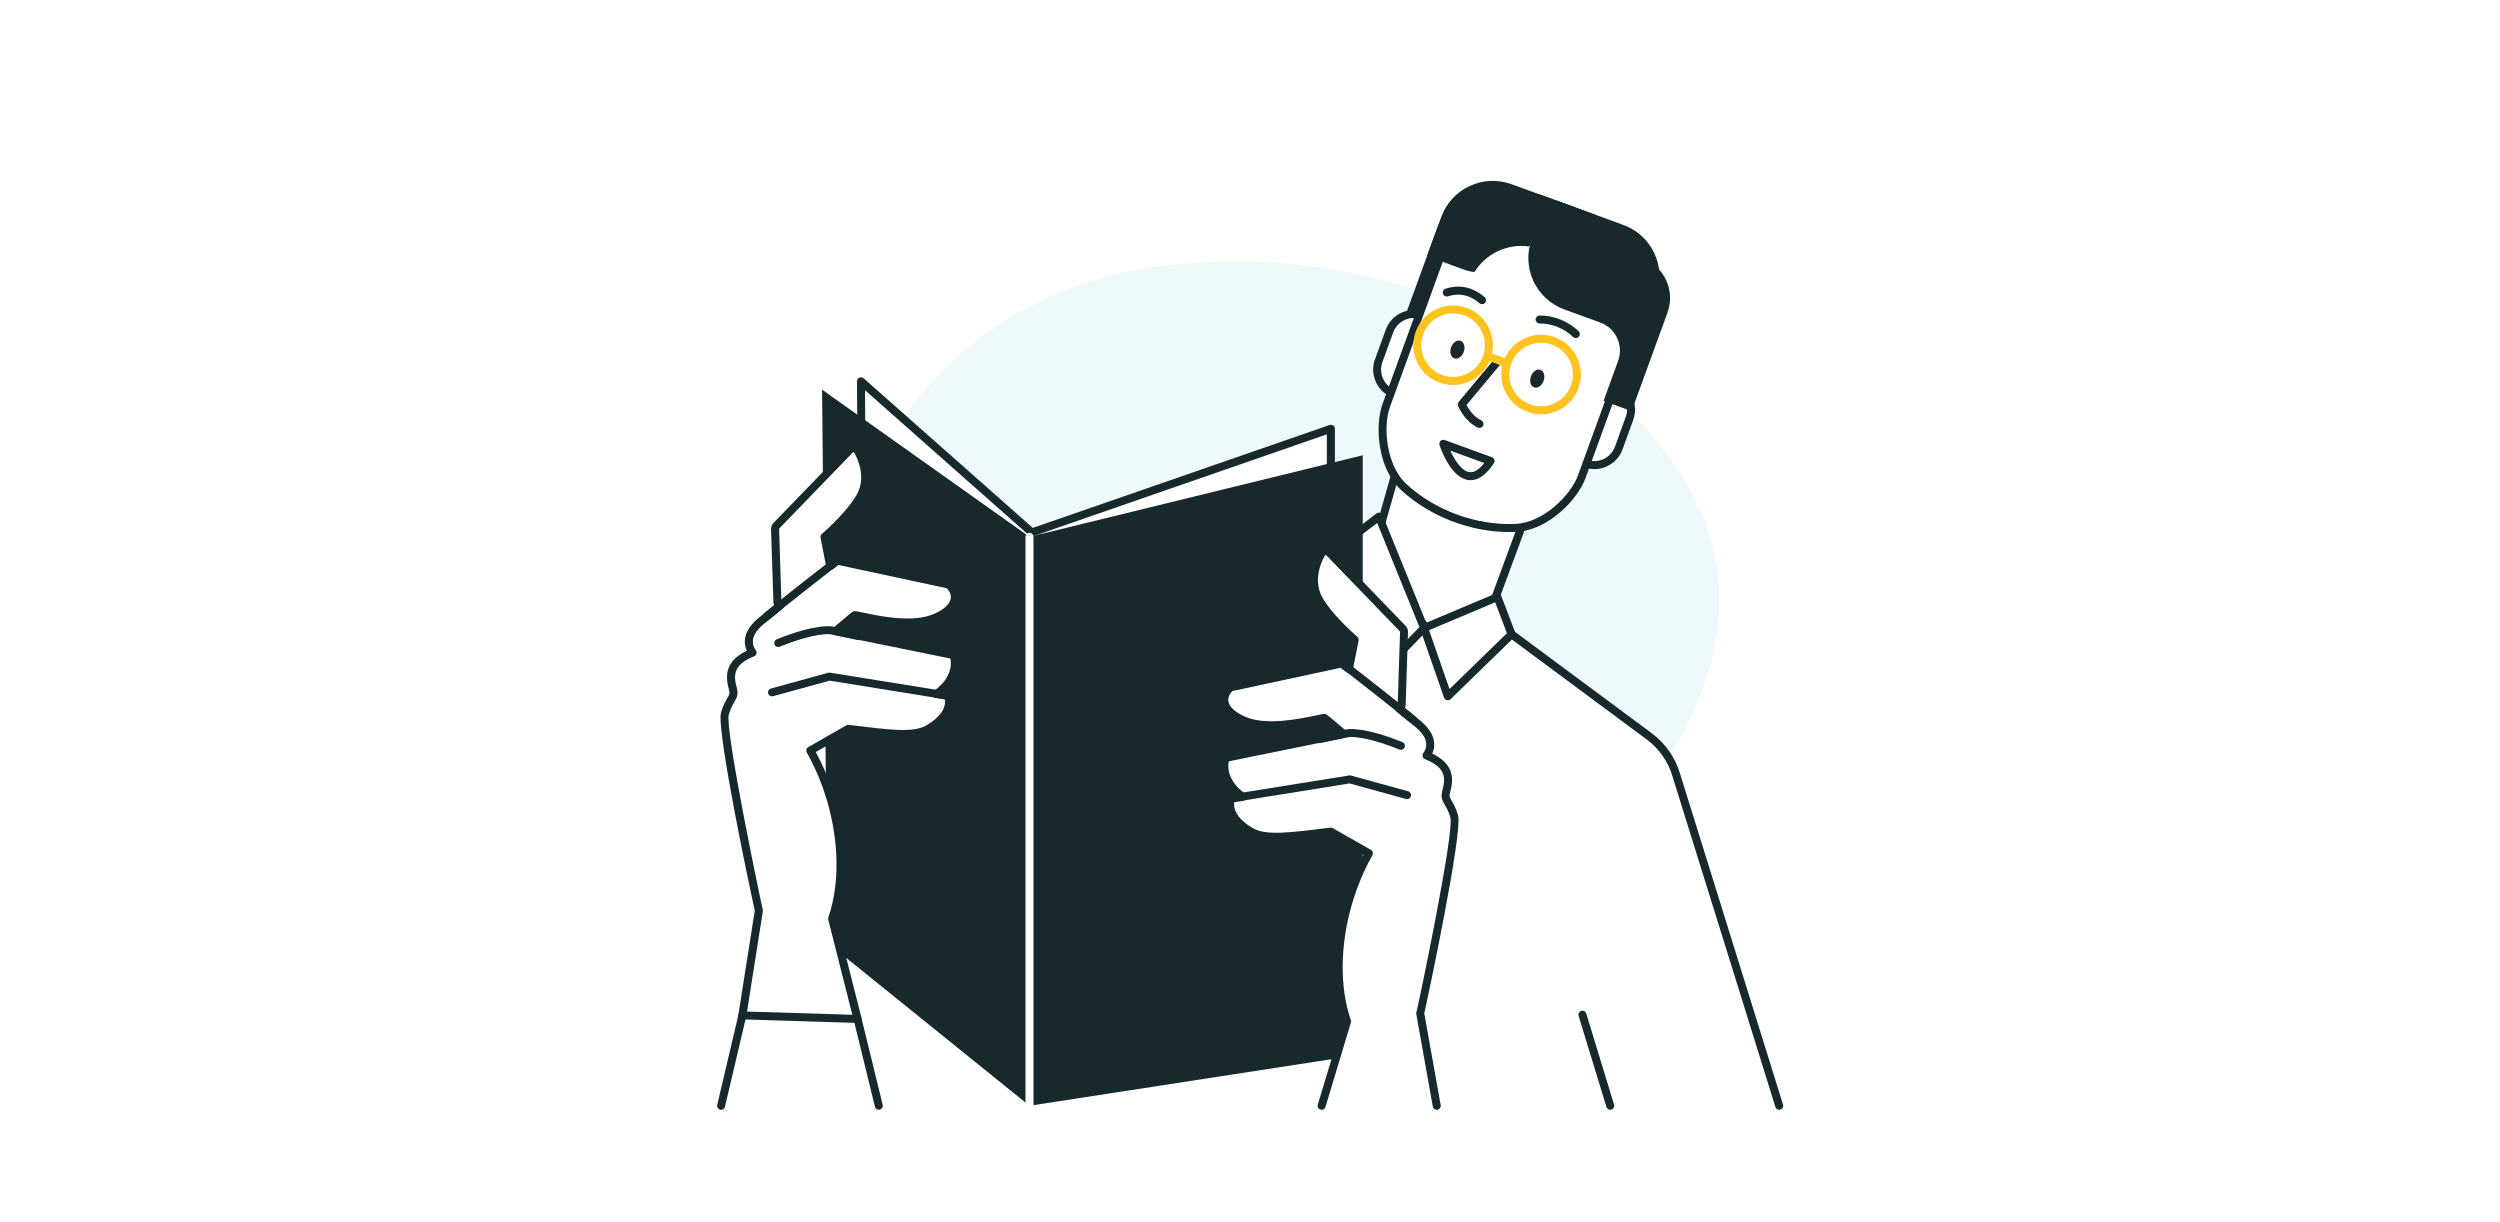 <svg width="450" height="220" viewBox="0 0 450 220" fill="none" xmlns="http://www.w3.org/2000/svg">
<rect width="450" height="220" fill="white"/>
<mask id="mask0_564_47376" style="mask-type:alpha" maskUnits="userSpaceOnUse" x="115" y="0" width="220" height="220">
<rect x="115" width="220" height="220" fill="#D9D9D9"/>
</mask>
<g mask="url(#mask0_564_47376)">
<path d="M215.184 47.351C240.136 45.392 264.093 53.49 281.041 64.517C298.157 75.763 308.257 89.94 309.36 105.091C310.471 120.388 302.798 134.916 291.43 149.267C279.908 163.401 264.691 177.36 247.251 186.407C213.542 205.323 174.918 190.011 156.507 144.294C138.076 98.866 163.877 49.961 215.184 47.351Z" fill="#EEF9FB"/>
<path d="M320.262 199.037L301.733 139.514C300.92 136.73 299.222 134.29 296.89 132.563L272.087 114.171L241.778 95.987L133.619 182.768L129.791 199.037H320.262Z" fill="white"/>
<path d="M320.262 199.757C319.953 199.757 319.672 199.563 319.571 199.253L301.042 139.73C300.272 137.104 298.646 134.765 296.459 133.146L271.655 114.754L241.836 96.865L134.267 183.178L130.496 199.21C130.403 199.599 130.014 199.836 129.633 199.743C129.244 199.649 129.007 199.261 129.1 198.879L132.929 182.61C132.965 182.451 133.051 182.315 133.18 182.214L241.325 95.426C241.563 95.239 241.886 95.218 242.145 95.369L272.454 113.552L297.322 131.988C299.762 133.801 301.575 136.399 302.424 139.313L320.946 198.822C321.061 199.203 320.852 199.606 320.471 199.721C320.399 199.743 320.327 199.757 320.255 199.757H320.262Z" fill="#18292D"/>
<path d="M246.881 100.456L263.791 122.151L277.218 85.812L252.875 79.25L246.881 100.456Z" fill="white"/>
<path d="M263.79 122.87C263.567 122.87 263.359 122.77 263.222 122.59L246.312 100.895C246.168 100.715 246.125 100.477 246.189 100.254L252.184 79.056C252.291 78.674 252.687 78.451 253.061 78.559L277.405 85.122C277.599 85.172 277.764 85.309 277.858 85.489C277.951 85.669 277.966 85.877 277.894 86.072L264.467 122.41C264.373 122.655 264.157 122.835 263.898 122.87C263.862 122.87 263.826 122.878 263.79 122.878V122.87ZM247.672 100.297L263.56 120.683L276.26 86.295L253.364 80.121L247.665 100.29L247.672 100.297Z" fill="#18292D"/>
<path d="M280.924 36.378C277.671 35.191 274.21 35.816 271.648 37.738L268.461 36.579C264.489 35.133 260.106 37.176 258.66 41.149L252.198 58.9L257.257 60.742L259.883 53.525C260.898 50.733 263.992 49.294 266.777 50.309L269.727 51.381L265.057 49.683L268.151 50.805C273.275 52.669 278.938 50.035 280.801 44.905L283.557 37.335L280.938 36.378H280.924Z" fill="#18292D"/>
<path d="M257.351 68.262C256.466 70.695 253.774 71.939 251.335 71.047L250.968 70.918C248.543 70.033 247.284 67.356 248.169 64.924L250.112 59.584C250.99 57.167 253.688 55.914 256.106 56.792L256.473 56.922C258.279 57.577 259.43 59.225 259.56 61.009L257.344 68.262H257.351Z" fill="white"/>
<path d="M252.947 72.054C252.328 72.054 251.702 71.946 251.09 71.723L250.723 71.594C249.371 71.104 248.291 70.111 247.68 68.809C247.068 67.499 247.003 66.031 247.5 64.679L249.442 59.339C249.932 57.987 250.925 56.907 252.234 56.303C253.544 55.691 255.012 55.626 256.358 56.123L256.725 56.26C258.732 56.994 260.128 58.843 260.279 60.973C260.308 61.369 260.006 61.714 259.61 61.743C259.221 61.772 258.869 61.469 258.84 61.074C258.732 59.512 257.703 58.152 256.228 57.612L255.861 57.476C254.868 57.116 253.796 57.159 252.832 57.605C251.875 58.051 251.148 58.843 250.781 59.836L248.838 65.175C248.478 66.168 248.521 67.248 248.975 68.204C249.421 69.162 250.212 69.888 251.205 70.248L251.572 70.378C253.63 71.126 255.919 70.068 256.66 68.017C256.796 67.643 257.207 67.449 257.581 67.586C257.955 67.722 258.149 68.133 258.013 68.507C257.214 70.694 255.141 72.054 252.932 72.054H252.947Z" fill="#18292D"/>
<path d="M274.419 41.99L276.988 34.946L279.902 36.004L287.58 38.803L292.214 40.494C297.338 42.357 299.978 48.02 298.115 53.129L295.546 60.188L292.624 59.123L284.954 56.331L280.32 54.641C275.203 52.777 272.57 47.114 274.433 41.998L274.419 41.99Z" fill="#18292D"/>
<path d="M284.141 71.968C285.026 69.536 287.703 68.291 290.135 69.176L290.502 69.313C292.927 70.198 294.193 72.882 293.308 75.307L291.365 80.646C290.48 83.071 287.782 84.316 285.357 83.438L284.99 83.301C283.198 82.647 282.04 81.013 281.91 79.221L284.141 71.961V71.968Z" fill="white"/>
<path d="M286.954 84.438C286.343 84.438 285.716 84.33 285.105 84.114L284.738 83.978C282.73 83.244 281.334 81.402 281.19 79.272C281.162 78.876 281.464 78.531 281.86 78.502C282.248 78.473 282.601 78.775 282.63 79.171C282.737 80.732 283.759 82.085 285.234 82.625L285.601 82.762C287.659 83.51 289.94 82.452 290.689 80.401L292.632 75.062C293.38 73.011 292.308 70.737 290.257 69.989L289.89 69.852C288.897 69.493 287.818 69.536 286.861 69.982C285.904 70.428 285.177 71.22 284.817 72.213C284.68 72.587 284.27 72.781 283.896 72.644C283.522 72.508 283.328 72.097 283.464 71.723C283.961 70.371 284.947 69.284 286.256 68.68C287.559 68.075 289.027 68.01 290.387 68.507L290.754 68.644C293.553 69.665 295.006 72.767 293.992 75.559L292.049 80.898C291.25 83.085 289.178 84.445 286.969 84.445L286.954 84.438Z" fill="#18292D"/>
<path d="M284.702 85.863C283.349 89.533 278.254 94.764 272.872 95.03C265.568 95.347 258.056 92.612 252.666 87.669C248.701 83.999 248.19 76.731 249.5 73.04C253.314 62.563 257.128 52.108 260.934 41.645C262.265 37.925 267.108 36.155 271.699 37.731C277.93 39.997 284.169 42.271 290.415 44.545C294.948 46.294 297.524 50.762 296.136 54.461C292.329 64.923 288.515 75.379 284.702 85.856V85.863Z" fill="white"/>
<path d="M271.749 95.772C264.64 95.772 257.401 92.987 252.184 88.202C247.903 84.244 247.485 76.581 248.824 72.803L260.258 41.401C261.726 37.306 266.964 35.349 271.929 37.054L290.66 43.876C295.589 45.776 298.338 50.64 296.805 54.72L285.371 86.108C283.989 89.864 278.758 95.455 272.901 95.743C272.519 95.757 272.131 95.764 271.742 95.764L271.749 95.772ZM268.267 37.875C265.201 37.875 262.51 39.379 261.611 41.89L250.177 73.285C248.939 76.768 249.471 83.726 253.156 87.137C258.387 91.929 265.755 94.613 272.836 94.304C277.873 94.052 282.745 89.072 284.018 85.611L295.452 54.216C296.711 50.863 294.33 46.826 290.149 45.214L271.447 38.407C270.382 38.04 269.303 37.867 268.267 37.867V37.875Z" fill="#18292D"/>
<path d="M286.162 38.285C289.422 39.472 291.667 42.17 292.408 45.301L295.589 46.459C299.546 47.898 301.597 52.288 300.151 56.26L293.689 74.011L288.638 72.169L291.264 64.952C292.279 62.16 290.84 59.073 288.048 58.059L287.99 58.037L289.775 58.685L281.586 55.706C276.455 53.835 273.836 48.186 275.7 43.056L278.456 35.486L286.155 38.292L286.162 38.285Z" fill="#18292D"/>
<path d="M275.239 44.351C275.563 43.804 275.844 43.221 276.067 42.595L278.636 35.55L275.721 34.486L272.087 33.161C266.95 31.291 261.294 33.931 259.43 39.041L256.861 46.099L258.797 46.805L259.776 47.164L263.424 48.496C264.071 48.733 264.748 48.899 265.395 48.992C267.446 45.632 271.332 43.804 275.239 44.365V44.351Z" fill="#18292D"/>
<path d="M264.719 86.438C264.582 86.438 264.445 86.431 264.309 86.41C261.121 85.985 259.308 80.703 259.113 80.106C259.027 79.847 259.099 79.559 259.293 79.365C259.495 79.171 259.782 79.113 260.041 79.207L268.547 82.301C268.756 82.373 268.914 82.538 268.986 82.747C269.058 82.956 269.022 83.186 268.907 83.366C267.575 85.402 266.165 86.431 264.719 86.431V86.438ZM261.056 81.106C261.797 82.733 263.056 84.791 264.496 84.985C265.33 85.1 266.23 84.539 267.165 83.337L261.056 81.114V81.106Z" fill="#18292D"/>
<path d="M283.651 60.851C283.471 60.851 283.291 60.786 283.155 60.649C281.55 59.109 279.355 58.224 277.132 58.224C276.736 58.224 276.412 57.901 276.412 57.505C276.412 57.109 276.736 56.785 277.132 56.785C279.722 56.785 282.277 57.821 284.148 59.613C284.435 59.886 284.443 60.347 284.169 60.628C284.025 60.772 283.838 60.851 283.651 60.851Z" fill="#18292D"/>
<path d="M266.771 54.756C266.605 54.756 266.44 54.698 266.303 54.583C264.547 53.079 262.698 52.676 260.64 53.338C260.266 53.461 259.856 53.252 259.733 52.87C259.611 52.489 259.82 52.086 260.201 51.964C262.734 51.151 265.101 51.662 267.238 53.489C267.541 53.748 267.577 54.202 267.318 54.504C267.174 54.669 266.972 54.756 266.771 54.756Z" fill="#18292D"/>
<path d="M275.57 67.737C275.254 68.608 275.506 69.5 276.132 69.73C276.758 69.96 277.528 69.435 277.844 68.564C278.161 67.694 277.909 66.802 277.283 66.571C276.657 66.341 275.887 66.866 275.57 67.737Z" fill="#18292D"/>
<path d="M261.2 62.513C260.884 63.383 261.135 64.276 261.762 64.506C262.388 64.736 263.158 64.211 263.474 63.34C263.791 62.47 263.539 61.577 262.913 61.347C262.287 61.117 261.517 61.642 261.2 62.513Z" fill="#18292D"/>
<path d="M261.545 69.291C260.581 69.291 259.61 69.097 258.667 68.687C256.918 67.917 255.573 66.514 254.882 64.729C254.191 62.945 254.234 61.002 255.004 59.253C256.595 55.641 260.833 54.001 264.445 55.591C268.057 57.181 269.705 61.412 268.108 65.024C266.928 67.701 264.301 69.299 261.545 69.299V69.291ZM261.567 56.411C259.365 56.411 257.264 57.685 256.321 59.822C255.702 61.218 255.673 62.772 256.228 64.197C256.782 65.622 257.854 66.744 259.257 67.363C262.142 68.637 265.524 67.32 266.798 64.434C267.417 63.038 267.446 61.484 266.892 60.059C266.338 58.635 265.265 57.512 263.862 56.893C263.114 56.562 262.337 56.411 261.567 56.411Z" fill="#FFC31F"/>
<path d="M266.316 77.034C266.215 77.034 266.115 77.012 266.014 76.969C263.625 75.868 262.495 73.184 262.452 73.069C262.351 72.824 262.394 72.536 262.567 72.335L269.144 64.448C269.396 64.146 269.849 64.103 270.159 64.355C270.461 64.607 270.504 65.06 270.252 65.369L263.97 72.896C264.33 73.58 265.215 75.012 266.618 75.652C266.978 75.818 267.136 76.242 266.971 76.609C266.849 76.875 266.59 77.026 266.316 77.026V77.034Z" fill="#18292D"/>
<path d="M277.412 74.58C276.65 74.58 275.887 74.458 275.139 74.206C273.325 73.601 271.857 72.328 271.001 70.615C270.145 68.903 270.008 66.967 270.612 65.146C271.217 63.333 272.49 61.865 274.203 61.009C275.916 60.153 277.851 60.016 279.672 60.62C281.485 61.225 282.953 62.498 283.809 64.211C284.666 65.924 284.802 67.859 284.198 69.68C283.593 71.493 282.32 72.961 280.607 73.817C279.6 74.321 278.506 74.573 277.412 74.573V74.58ZM277.398 61.692C276.52 61.692 275.649 61.894 274.843 62.297C273.476 62.98 272.454 64.153 271.972 65.6C271.49 67.046 271.598 68.6 272.282 69.968C272.965 71.335 274.138 72.349 275.585 72.839C277.031 73.321 278.585 73.213 279.952 72.529C281.32 71.846 282.341 70.673 282.824 69.219C283.306 67.773 283.198 66.219 282.514 64.851C281.831 63.484 280.658 62.469 279.211 61.98C278.614 61.779 278.002 61.685 277.398 61.685V61.692Z" fill="#FFC31F"/>
<path d="M270.943 66.046C270.857 66.046 270.763 66.031 270.677 65.996L267.849 64.88C267.482 64.736 267.295 64.319 267.446 63.945C267.59 63.578 268.015 63.391 268.382 63.542L271.209 64.657C271.576 64.801 271.764 65.218 271.612 65.593C271.497 65.873 271.231 66.046 270.943 66.046Z" fill="#FFC31F"/>
<path d="M256.328 113.041L248.204 93.001L242.052 97.7L247.204 122.467L256.328 113.041Z" fill="white"/>
<path d="M247.204 123.187C247.139 123.187 247.067 123.18 247.002 123.158C246.743 123.087 246.556 122.878 246.499 122.612L241.346 97.844C241.289 97.57 241.397 97.297 241.613 97.124L247.765 92.425C247.945 92.289 248.175 92.246 248.391 92.303C248.607 92.361 248.787 92.519 248.866 92.728L256.997 112.768C257.105 113.034 257.047 113.336 256.846 113.538L247.715 122.964C247.578 123.108 247.391 123.18 247.197 123.18L247.204 123.187ZM242.85 97.995L247.635 120.985L255.493 112.869L247.895 94.138L242.85 97.995Z" fill="#18292D"/>
<path d="M272.088 114.171L269.533 107.472L256.329 113.041L260.603 125.339L272.088 114.171Z" fill="white"/>
<path d="M260.603 126.058C260.546 126.058 260.495 126.058 260.438 126.037C260.2 125.979 260.006 125.806 259.927 125.576L255.652 113.279C255.53 112.919 255.703 112.523 256.055 112.379L269.26 106.81C269.439 106.73 269.641 106.73 269.821 106.81C270.001 106.889 270.145 107.033 270.209 107.213L272.764 113.912C272.865 114.178 272.8 114.48 272.591 114.682L261.107 125.85C260.97 125.979 260.79 126.051 260.603 126.051V126.058ZM257.235 113.437L260.912 124.029L271.246 113.977L269.13 108.414L257.235 113.43V113.437Z" fill="#18292D"/>
<path d="M154.969 68.636L155.631 165.218L185.73 188.834L239.547 181.811V77.178L185.73 95.836L154.969 68.636Z" fill="white"/>
<path d="M185.731 189.553C185.573 189.553 185.414 189.503 185.285 189.402L155.192 165.793C155.02 165.656 154.919 165.448 154.919 165.232L154.257 68.644C154.257 68.363 154.422 68.104 154.681 67.981C154.94 67.866 155.243 67.909 155.459 68.097L185.904 95.023L239.325 76.501C239.548 76.422 239.785 76.458 239.98 76.595C240.167 76.731 240.282 76.947 240.282 77.178V181.811C240.282 182.171 240.016 182.48 239.656 182.523L185.839 189.539C185.839 189.539 185.774 189.539 185.745 189.539L185.731 189.553ZM156.351 164.872L185.932 188.078L238.821 181.178V78.185L185.961 96.52C185.717 96.606 185.443 96.549 185.249 96.376L155.703 70.241L156.358 164.872H156.351Z" fill="#18292D"/>
<path d="M147.975 70.14L148.932 169.686L185.306 199.038L245.29 189.791V81.949L185.306 96.628L147.975 70.14Z" fill="#18292D"/>
<path d="M149.781 165.362C151.789 159.555 151.875 151.862 149.579 143.99C148.63 140.752 147.356 137.766 145.852 135.103L152.702 131.196C160.323 132.153 164.525 132.686 167.087 131.196C171.152 128.843 170.785 126.404 170.814 126.253C170.864 126.008 170.814 125.763 170.67 125.555C170.526 125.353 170.31 125.217 170.066 125.181L168.526 124.936C172.541 122.144 171.814 118.668 171.778 118.51C171.699 118.165 171.426 117.891 171.08 117.819L150.364 113.595C151.278 112.912 153.516 110.904 153.875 110.717C155.84 111.012 163.733 113.329 168.555 111.106C170.555 110.185 171.656 109.077 171.836 107.817C172.037 106.414 171.016 105.486 170.9 105.385C170.771 105.27 170.641 105.212 170.497 105.184L151.148 101.032C150.889 100.974 150.616 101.032 150.4 101.204C150.385 101.219 150.026 101.499 149.436 101.953L148.392 96.678C149.594 95.628 153.091 92.44 154.796 89.49C157.049 85.582 154.523 81.323 154.336 81.078C154.178 80.862 153.933 80.733 153.667 80.718C153.4 80.704 153.141 80.805 152.961 80.992L139.772 94.642C139.577 94.843 139.484 95.131 139.527 95.412L139.944 108.436C139.98 108.674 140.11 108.882 140.29 109.019C140.319 109.041 140.362 109.055 140.398 109.069C139.124 110.084 137.937 111.048 136.994 111.832C135.461 113.106 134.728 114.423 134.814 115.747C134.864 116.474 135.152 117.057 135.483 117.496C135.469 117.496 135.454 117.51 135.433 117.517C132.101 118.863 131.036 120.705 131.856 123.691C132.195 124.929 132.022 125.231 131.554 126.044C131.23 126.605 130.82 127.311 130.496 128.462C129.64 131.455 136.541 163.757 136.606 163.937L133.634 182.797L154.372 183.437L149.795 165.39L149.781 165.362Z" fill="white"/>
<path d="M154.358 184.128C154.358 184.128 154.344 184.128 154.336 184.128L133.598 183.488C133.39 183.488 133.195 183.387 133.066 183.229C132.936 183.07 132.879 182.862 132.907 182.66L135.858 163.93C135.203 161.023 128.892 131.347 129.784 128.239C130.137 126.994 130.59 126.224 130.914 125.656C131.353 124.9 131.404 124.807 131.144 123.857C130.295 120.755 131.339 118.604 134.426 117.136C134.224 116.697 134.102 116.236 134.073 115.761C133.972 114.2 134.793 112.682 136.512 111.25C137.311 110.588 138.29 109.789 139.348 108.947C139.29 108.81 139.247 108.666 139.218 108.523C139.218 108.494 139.218 108.465 139.211 108.436L138.794 95.448C138.736 94.966 138.901 94.477 139.24 94.124L152.437 80.474C152.768 80.128 153.228 79.948 153.703 79.977C154.185 80.006 154.624 80.243 154.912 80.625C155.452 81.337 157.733 85.813 155.423 89.828C153.811 92.627 150.724 95.556 149.184 96.923L149.925 100.65L149.969 100.622C150.35 100.327 150.839 100.212 151.307 100.312L170.663 104.464C170.958 104.529 171.196 104.651 171.405 104.838C171.635 105.033 172.815 106.162 172.563 107.904C172.347 109.422 171.102 110.717 168.864 111.746C164.619 113.704 158.222 112.344 155.149 111.689C154.718 111.595 154.344 111.516 154.056 111.466C153.753 111.703 153.142 112.221 152.674 112.624C152.451 112.811 152.228 113.006 152.012 113.185L171.239 117.1C171.865 117.229 172.354 117.719 172.498 118.338C172.534 118.489 173.196 121.619 170.239 124.468C170.656 124.547 171.023 124.778 171.275 125.13C171.52 125.483 171.613 125.907 171.556 126.318C171.541 128.354 170.095 130.29 167.469 131.808C164.727 133.398 160.503 132.88 152.868 131.923L146.838 135.363C148.256 137.989 149.414 140.817 150.278 143.774C152.509 151.395 152.602 159.252 150.544 165.383L155.07 183.221C155.128 183.437 155.07 183.675 154.934 183.847C154.797 184.02 154.588 184.114 154.372 184.114L154.358 184.128ZM134.455 182.077L153.422 182.66L149.083 165.534C149.047 165.398 149.055 165.254 149.098 165.124C151.134 159.245 151.055 151.611 148.882 144.185C147.975 141.09 146.745 138.155 145.219 135.449C145.025 135.104 145.147 134.665 145.493 134.47L152.35 130.556C152.487 130.477 152.645 130.448 152.796 130.47L152.904 130.484C160.316 131.412 164.396 131.923 166.735 130.57C168.908 129.311 170.109 127.807 170.102 126.332C170.102 126.217 170.109 126.145 170.117 126.109C170.124 126.059 170.117 126.008 170.088 125.965C170.059 125.929 170.016 125.9 169.965 125.886L168.426 125.634C168.138 125.591 167.9 125.368 167.836 125.08C167.771 124.792 167.886 124.497 168.131 124.332C171.757 121.813 171.124 118.784 171.095 118.654C171.081 118.582 171.023 118.525 170.944 118.51L150.235 114.294C149.954 114.236 149.738 114.02 149.673 113.747C149.609 113.473 149.717 113.185 149.947 113.013C150.357 112.703 151.062 112.106 151.739 111.53C152.868 110.573 153.315 110.199 153.552 110.07C153.689 109.998 153.84 109.976 153.991 109.998C154.322 110.048 154.826 110.156 155.452 110.286C158.373 110.912 164.454 112.2 168.26 110.444C170.023 109.631 170.987 108.71 171.131 107.702C171.275 106.68 170.52 105.99 170.433 105.911C170.404 105.882 170.397 105.882 170.347 105.867L151.005 101.715C150.954 101.701 150.89 101.715 150.846 101.751L149.882 102.5C149.688 102.651 149.422 102.694 149.191 102.608C148.954 102.521 148.788 102.32 148.738 102.075L147.695 96.801C147.644 96.549 147.731 96.29 147.925 96.117C148.968 95.203 152.509 92.001 154.178 89.109C156.265 85.489 153.782 81.517 153.761 81.481C153.732 81.445 153.682 81.416 153.624 81.409C153.581 81.409 153.516 81.424 153.48 81.467L140.283 95.117C140.247 95.16 140.225 95.218 140.233 95.275C140.233 95.304 140.233 95.333 140.24 95.362L140.657 108.328C140.657 108.328 140.679 108.371 140.693 108.393C140.715 108.4 140.736 108.415 140.751 108.422C140.959 108.544 141.089 108.753 141.103 108.99C141.118 109.228 141.017 109.458 140.837 109.602C139.571 110.617 138.383 111.574 137.441 112.358C136.095 113.473 135.448 114.589 135.519 115.668C135.548 116.15 135.721 116.596 136.052 117.042C136.181 117.222 136.225 117.452 136.167 117.661C136.11 117.877 135.951 118.05 135.75 118.136C132.713 119.359 131.828 120.849 132.548 123.475C132.951 124.936 132.713 125.447 132.173 126.375C131.85 126.929 131.49 127.562 131.18 128.635C130.432 131.254 136.966 162.397 137.297 163.728C137.34 163.843 137.333 163.908 137.311 164.023L134.469 182.077H134.455Z" fill="#18292D"/>
<path d="M169.146 125.698C169.11 125.698 169.067 125.698 169.031 125.691L149.321 122.518L139.154 125.317C138.765 125.418 138.377 125.195 138.269 124.813C138.161 124.432 138.391 124.036 138.773 123.928L149.091 121.093C149.192 121.064 149.293 121.064 149.393 121.079L169.254 124.274C169.642 124.338 169.916 124.705 169.851 125.101C169.793 125.454 169.491 125.706 169.139 125.706L169.146 125.698Z" fill="#18292D"/>
<path d="M140.082 116.466C139.794 116.466 139.528 116.294 139.413 116.013C139.262 115.646 139.442 115.229 139.809 115.078C146.817 112.25 149.617 112.739 149.732 112.761L154.74 113.811C155.128 113.89 155.38 114.272 155.294 114.66C155.215 115.049 154.833 115.301 154.445 115.214L149.451 114.164C149.451 114.164 146.861 113.775 140.356 116.409C140.269 116.445 140.176 116.459 140.089 116.459L140.082 116.466Z" fill="#18292D"/>
<path d="M137.952 111.71C137.743 111.71 137.541 111.624 137.398 111.451C137.146 111.149 137.189 110.688 137.491 110.436C140.88 107.623 147.263 102.644 149.853 100.636C150.17 100.391 150.623 100.449 150.861 100.765C151.105 101.082 151.048 101.528 150.731 101.773C148.148 103.78 141.78 108.745 138.405 111.545C138.268 111.66 138.11 111.71 137.944 111.71H137.952Z" fill="#18292D"/>
<path d="M237.893 199.037L242.47 183.862C240.462 178.055 240.376 170.362 242.671 162.49C243.621 159.252 244.895 156.266 246.399 153.603L239.548 149.696C231.928 150.653 227.726 151.186 225.164 149.696C221.098 147.343 221.465 144.904 221.437 144.753C221.386 144.508 221.437 144.263 221.581 144.055C221.725 143.853 221.94 143.717 222.185 143.681L223.725 143.436C219.71 140.644 220.436 137.168 220.472 137.01C220.552 136.665 220.825 136.391 221.17 136.319L241.887 132.095C240.973 131.412 238.735 129.404 238.375 129.217C236.411 129.512 228.517 131.829 223.696 129.606C221.696 128.685 220.595 127.577 220.415 126.317C220.213 124.914 221.235 123.986 221.35 123.885C221.48 123.77 221.609 123.712 221.753 123.684L241.103 119.532C241.362 119.474 241.635 119.532 241.851 119.704C241.865 119.719 242.225 119.999 242.815 120.453L243.859 115.178C242.657 114.128 239.16 110.94 237.454 107.99C235.202 104.082 237.728 99.823 237.915 99.578C238.073 99.362 238.318 99.233 238.584 99.218C238.85 99.204 239.109 99.305 239.289 99.492L252.479 113.142C252.673 113.343 252.767 113.631 252.724 113.912L252.306 126.936C252.27 127.174 252.141 127.382 251.961 127.519C251.932 127.541 251.889 127.555 251.853 127.569C253.127 128.584 254.314 129.548 255.257 130.332C256.789 131.606 257.523 132.923 257.437 134.247C257.387 134.974 257.099 135.557 256.768 135.996C256.782 135.996 256.797 136.01 256.818 136.017C260.15 137.363 261.215 139.205 260.394 142.191C260.056 143.429 260.229 143.731 260.697 144.544C261.02 145.105 261.431 145.811 261.754 146.962C262.611 149.955 255.71 182.257 255.645 182.437L258.617 199.066H237.879L237.893 199.037Z" fill="white"/>
<path d="M237.893 199.757C237.821 199.757 237.756 199.75 237.684 199.728C237.303 199.613 237.087 199.21 237.202 198.829L241.714 183.876C239.663 177.752 239.756 169.902 241.98 162.289C242.843 159.324 244.002 156.496 245.419 153.877L239.389 150.437C231.755 151.395 227.538 151.913 224.789 150.322C222.148 148.797 220.702 146.847 220.702 144.839C220.702 144.846 220.709 144.882 220.716 144.904C220.63 144.472 220.724 144.012 220.976 143.652C221.235 143.292 221.594 143.062 222.012 142.983C219.047 140.133 219.716 136.996 219.752 136.852C219.896 136.233 220.385 135.751 221.004 135.614L240.239 131.693C240.023 131.506 239.792 131.318 239.569 131.124C239.102 130.728 238.504 130.217 238.188 129.973C237.9 130.023 237.526 130.102 237.094 130.196C234.021 130.851 227.624 132.211 223.379 130.253C221.141 129.224 219.903 127.929 219.687 126.411C219.443 124.67 220.623 123.54 220.86 123.331C221.062 123.151 221.292 123.029 221.587 122.964L240.936 118.812C241.411 118.712 241.894 118.827 242.275 119.114L242.325 119.15L243.059 115.423C241.519 114.049 238.432 111.113 236.821 108.328C234.511 104.32 236.792 99.837 237.331 99.118C237.612 98.736 238.051 98.506 238.533 98.477C239.008 98.448 239.469 98.628 239.8 98.974L252.989 112.624C253.328 112.977 253.493 113.473 253.435 113.955L253.018 126.943C253.018 126.943 253.018 127.001 253.011 127.03C252.989 127.181 252.946 127.325 252.881 127.462C253.939 128.311 254.918 129.102 255.717 129.764C257.436 131.196 258.257 132.714 258.156 134.276C258.127 134.751 258.005 135.211 257.803 135.65C260.905 137.133 261.941 139.277 261.085 142.364C260.825 143.314 260.883 143.407 261.315 144.163C261.646 144.731 262.092 145.508 262.445 146.746C263.33 149.84 257.033 179.479 256.371 182.43L259.322 198.922C259.394 199.311 259.134 199.685 258.739 199.757C258.35 199.829 257.976 199.57 257.904 199.174L254.932 182.545C254.911 182.423 254.918 182.293 254.961 182.178C255.493 180.041 261.811 149.761 261.063 147.142C260.761 146.07 260.394 145.444 260.07 144.89C259.53 143.961 259.293 143.45 259.696 141.99C260.415 139.37 259.53 137.881 256.544 136.672C256.335 136.586 256.155 136.406 256.098 136.19C256.04 135.974 256.055 135.737 256.191 135.557C256.515 135.118 256.688 134.672 256.724 134.19C256.796 133.11 256.148 131.995 254.803 130.879C253.86 130.102 252.673 129.138 251.406 128.124C251.219 127.98 251.118 127.749 251.14 127.512C251.154 127.274 251.284 127.066 251.485 126.943C251.5 126.936 251.529 126.922 251.55 126.907C251.565 126.893 251.579 126.871 251.586 126.843L252.004 113.876C252.004 113.876 252.004 113.818 252.011 113.79C252.018 113.732 252.004 113.674 251.96 113.631L238.771 99.981C238.735 99.938 238.677 99.924 238.619 99.924C238.562 99.924 238.512 99.952 238.483 99.995C238.461 100.031 235.979 103.996 238.065 107.616C239.728 110.501 243.275 113.71 244.318 114.624C244.513 114.79 244.599 115.056 244.549 115.308L243.505 120.582C243.455 120.827 243.282 121.029 243.052 121.115C242.822 121.201 242.556 121.165 242.361 121.007L241.383 120.251C241.383 120.251 241.289 120.215 241.232 120.223L221.889 124.375C221.839 124.382 221.839 124.389 221.817 124.411C221.717 124.497 220.968 125.188 221.112 126.209C221.256 127.21 222.22 128.131 223.983 128.944C227.79 130.7 233.877 129.404 236.799 128.786C237.425 128.656 237.921 128.548 238.252 128.498C238.404 128.476 238.555 128.498 238.691 128.57C238.929 128.692 239.382 129.066 240.505 130.023C241.188 130.606 241.886 131.203 242.304 131.513C242.534 131.685 242.635 131.973 242.577 132.247C242.512 132.52 242.296 132.736 242.016 132.794L221.299 137.017C221.235 137.032 221.177 137.089 221.155 137.161C221.127 137.291 220.486 140.32 224.12 142.839C224.358 143.004 224.48 143.307 224.415 143.587C224.35 143.875 224.12 144.091 223.825 144.141L222.285 144.386C222.235 144.393 222.184 144.422 222.156 144.472C222.134 144.508 222.12 144.559 222.134 144.609C222.148 144.688 222.148 144.76 222.148 144.832C222.148 146.307 223.343 147.811 225.516 149.07C227.855 150.423 231.935 149.912 239.339 148.991L239.454 148.977C239.605 148.955 239.764 148.991 239.9 149.063L246.758 152.97C247.103 153.165 247.226 153.604 247.031 153.949C245.506 156.655 244.275 159.598 243.369 162.685C241.196 170.111 241.116 177.738 243.153 183.624C243.203 183.768 243.203 183.919 243.16 184.07L238.583 199.246C238.49 199.556 238.202 199.757 237.893 199.757Z" fill="#18292D"/>
<path d="M223.098 144.206C222.753 144.206 222.443 143.954 222.386 143.601C222.321 143.213 222.587 142.839 222.983 142.774L242.843 139.579C242.944 139.565 243.052 139.572 243.145 139.593L253.464 142.429C253.845 142.536 254.068 142.932 253.968 143.314C253.86 143.695 253.464 143.925 253.083 143.817L242.915 141.018L223.206 144.191C223.17 144.191 223.127 144.199 223.091 144.199L223.098 144.206Z" fill="#18292D"/>
<path d="M252.162 134.967C252.075 134.967 251.982 134.952 251.896 134.916C245.383 132.29 242.8 132.671 242.779 132.679L237.806 133.722C237.418 133.801 237.036 133.556 236.957 133.168C236.878 132.779 237.123 132.398 237.511 132.319L242.505 131.268C242.635 131.247 245.427 130.757 252.435 133.585C252.802 133.736 252.982 134.154 252.831 134.521C252.716 134.801 252.45 134.974 252.162 134.974V134.967Z" fill="#18292D"/>
<path d="M254.292 130.21C254.133 130.21 253.968 130.153 253.831 130.045C250.478 127.26 244.095 122.288 241.505 120.273C241.188 120.028 241.131 119.575 241.375 119.265C241.62 118.949 242.073 118.891 242.383 119.136C244.973 121.151 251.37 126.137 254.745 128.936C255.047 129.188 255.09 129.642 254.838 129.951C254.694 130.124 254.493 130.21 254.284 130.21H254.292Z" fill="#18292D"/>
<path d="M289.846 199.757C289.537 199.757 289.256 199.556 289.155 199.246L284.147 182.854C284.032 182.473 284.248 182.07 284.622 181.955C284.996 181.84 285.406 182.056 285.522 182.43L290.53 198.822C290.645 199.203 290.429 199.606 290.055 199.721C289.983 199.743 289.911 199.75 289.846 199.75V199.757Z" fill="#18292D"/>
<path d="M158.186 199.757C157.862 199.757 157.567 199.534 157.488 199.21L153.66 183.574C153.566 183.185 153.804 182.797 154.185 182.703C154.574 182.609 154.962 182.847 155.056 183.228L158.884 198.865C158.978 199.253 158.74 199.642 158.359 199.735C158.301 199.75 158.244 199.757 158.186 199.757Z" fill="#18292D"/>
<path d="M185.306 199.757C184.911 199.757 184.587 199.433 184.587 199.037V96.628C184.587 96.232 184.911 95.908 185.306 95.908C185.702 95.908 186.026 96.232 186.026 96.628V199.037C186.026 199.433 185.702 199.757 185.306 199.757Z" fill="white"/>
</g>
</svg>
